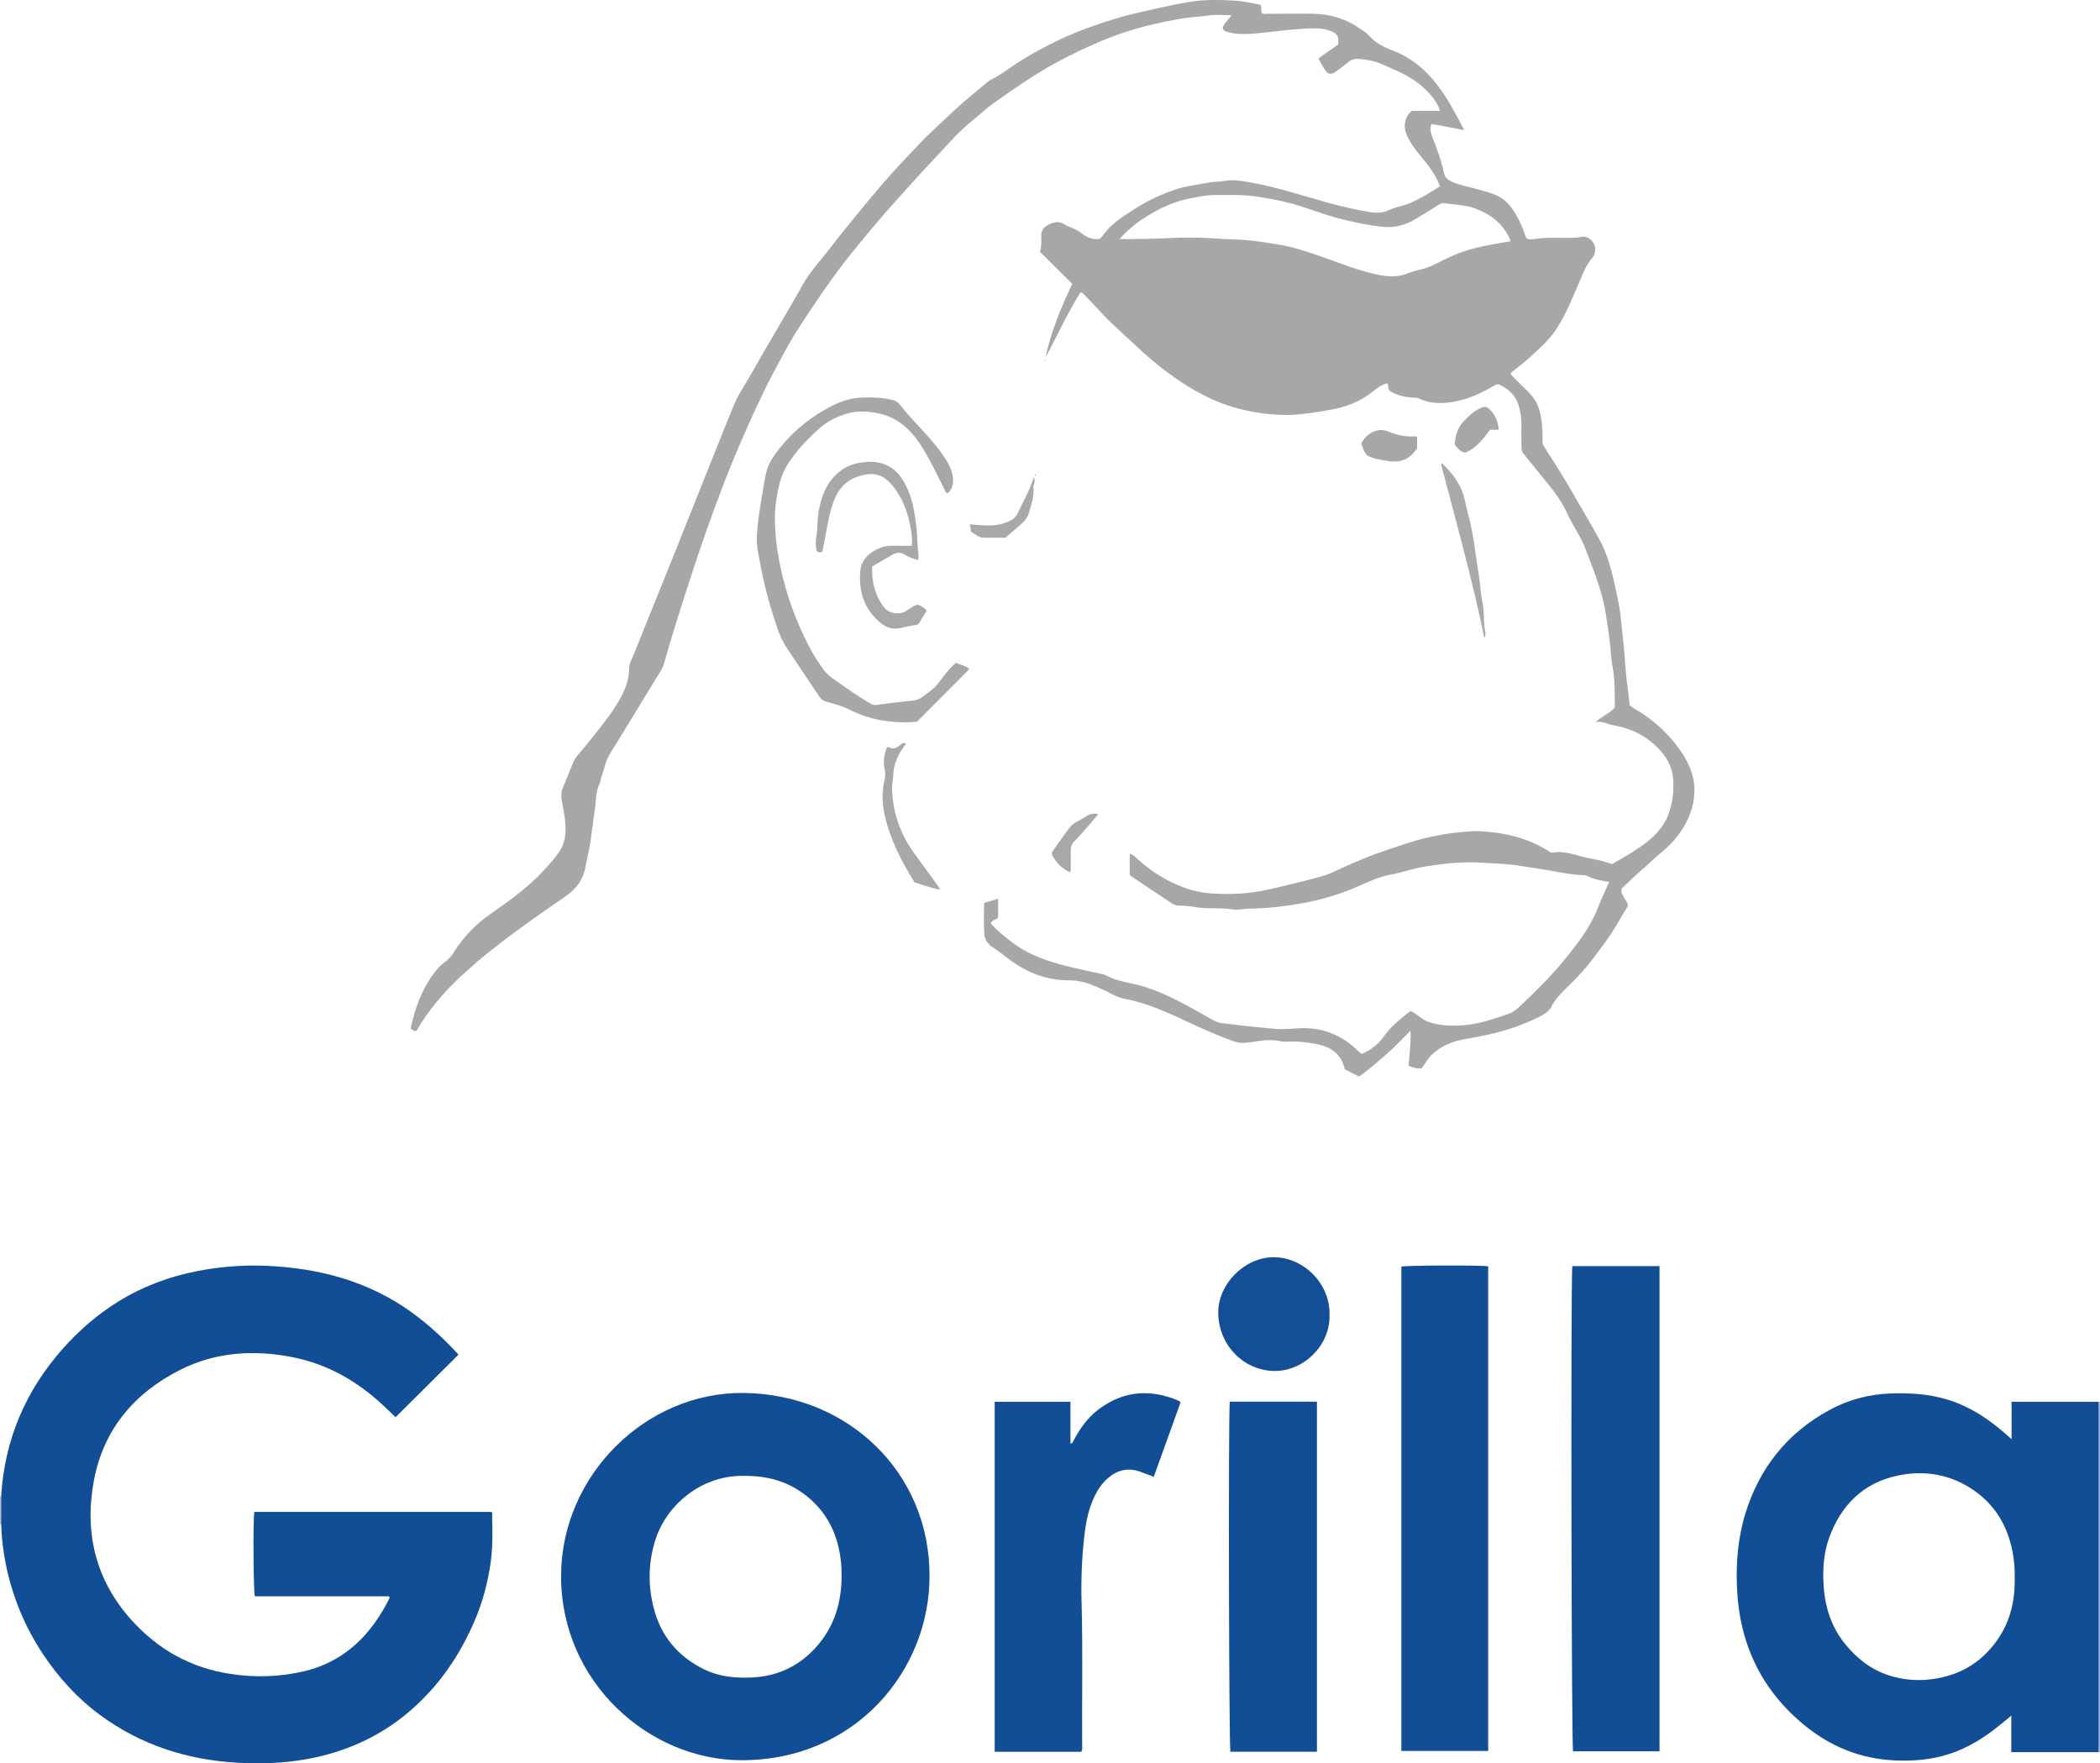 <?xml version="1.0" encoding="iso-8859-1"?>
<!-- Generator: Adobe Illustrator 27.0.0, SVG Export Plug-In . SVG Version: 6.00 Build 0)  -->
<svg version="1.1" id="Layer_1" xmlns="http://www.w3.org/2000/svg" xmlns:xlink="http://www.w3.org/1999/xlink" x="0px" y="0px"
	 viewBox="0 0 1575 1322.608" style="enable-background:new 0 0 1575 1322.608;" xml:space="preserve">
<g>
	<path style="fill:#A7AED1;" d="M1575,1314.321c-0.373-0.032-0.746-0.064-1.119-0.096c0.04-1.33,0.114-2.661,0.114-3.991
		c0.005-84.942,0.005-169.884,0-254.825c0-1.33-0.074-2.661-0.113-3.991c0.373-0.032,0.745-0.064,1.118-0.096
		C1575,1138.988,1575,1226.654,1575,1314.321z"/>
	<path style="fill:#B5BAD8;" d="M0,1122.321c0.295,0.002,0.588-0.013,0.881-0.046c-0.001,7.031-0.002,14.061-0.003,21.092
		c-0.292-0.03-0.585-0.046-0.878-0.047C0,1136.321,0,1129.321,0,1122.321z"/>
	<path style="fill:#A6A7A8;" d="M945.438,3.609c1.108,2.127,0.093,4.226,0.868,6.159c1.26,1.097,2.827,0.574,4.254,0.576
		c11.499,0.023,23-0.182,34.495-0.005c12.526,0.193,24.119,3.691,34.495,10.844c2.448,1.688,5.145,3.238,7.059,5.434
		c4.759,5.464,10.934,8.631,17.432,11.069c14.161,5.313,25.181,14.535,34.208,26.379c7.752,10.171,13.639,21.455,19.858,33.479
		c-8.678-1.379-16.568-3.541-24.685-4.437c-1.056,3.635-0.37,6.531,0.713,9.297c3.551,9.067,6.939,18.173,8.923,27.748
		c0.622,3.001,2.787,4.779,5.504,6.004c5.454,2.459,11.286,3.669,17.034,5.109c4.643,1.164,9.221,2.481,13.746,4.032
		c6.357,2.18,11.266,6.065,15.053,11.647c4.127,6.082,7.238,12.601,9.528,19.544c0.261,0.79,0.348,1.626,1.264,2.422
		c1.779,0.952,4.042,0.599,6.074,0.284c9.438-1.46,18.92-0.525,28.374-0.827c1.976-0.063,3.895-0.168,5.891-0.651
		c6.32-1.53,12.322,5.231,10.637,11.588c-0.349,1.318-0.703,2.66-1.552,3.613c-5.768,6.477-8.298,14.627-11.675,22.331
		c-4.716,10.758-9.152,21.636-15.649,31.523c-5.463,8.312-12.836,14.802-20.078,21.394c-4.513,4.108-9.44,7.761-14.282,11.701
		c0.802,2.179,2.562,3.266,3.871,4.694c4.711,5.144,10.359,9.417,14.233,15.341c3.059,4.679,4.247,9.913,5.042,15.378
		c0.793,5.454,0.915,10.898,0.867,16.372c-0.011,1.215,0.371,2.19,1.036,3.228c7.14,11.156,14.357,22.261,20.902,33.789
		c6.702,11.804,13.712,23.433,20.314,35.292c6.739,12.106,9.925,25.466,12.765,38.877c1.534,7.241,3.127,14.531,3.781,21.881
		c0.704,7.905,1.747,15.776,2.407,23.689c0.754,9.033,1.274,18.1,2.549,27.109c0.621,4.387,1.176,8.838,1.49,13.393
		c2.658,2.504,6.061,3.938,9.071,5.947c11.888,7.931,22.081,17.65,29.982,29.508c5.251,7.882,9.114,16.67,9.547,26.282
		c0.462,10.269-2.391,19.935-7.553,28.87c-4.973,8.609-11.671,15.634-19.478,21.73c-3.525,2.753-6.517,6.134-9.952,9.045
		c-6.076,5.151-11.746,10.781-17.403,16.039c-1.123,2.835,0.566,4.708,1.559,6.75c0.937,1.926,2.522,3.513,3.089,6.169
		c-5.509,9.189-10.78,18.934-17.401,27.855c-2.962,3.99-5.956,7.956-8.912,11.95c-6.13,8.283-13.304,15.623-20.673,22.775
		c-4.073,3.953-7.892,8.076-10.479,13.186c-1.654,3.266-4.468,5.175-7.584,6.826c-10.422,5.521-21.443,9.425-32.804,12.502
		c-8.448,2.288-17.056,3.636-25.629,5.27c-8.396,1.601-16.527,4.911-23.078,10.889c-3.321,3.03-5.478,7.031-8.188,10.786
		c-3.497,0.467-6.692-0.63-9.827-1.866c0.42-8.637,1.966-16.96,1.336-26.298c-6.512,6.424-12.273,12.784-18.748,18.305
		c-6.408,5.463-12.669,11.18-19.82,16.02c-3.593-1.817-7.132-3.607-10.636-5.379c-2.288-10.492-9.034-16.399-20.537-18.789
		c-7.851-1.632-15.709-2.462-23.688-1.956c-2.724,0.172-5.24-0.68-7.863-0.958c-6.512-0.69-12.901,0.539-19.276,1.472
		c-3.858,0.564-7.577,0.683-11.25-0.59c-9.056-3.138-17.879-6.852-26.61-10.805c-13.55-6.135-26.845-12.87-41.048-17.481
		c-4.864-1.579-9.791-2.812-14.82-3.781c-5.402-1.04-10.145-3.981-15.053-6.297c-6.458-3.046-12.823-6.047-20.017-7.002
		c-1.628-0.216-3.259-0.575-4.901-0.542c-17.967,0.356-33.644-5.683-47.746-16.587c-3.901-3.016-7.861-6.006-12.014-8.743
		c-3.14-2.069-5.385-5.757-5.599-9.581c-0.426-7.621-0.126-15.283-0.126-23.188c3.538-1.037,6.801-1.993,10.573-3.098
		c0,4.765,0,9.139,0,13.944c-1.005,1.923-4.395,1.539-5.595,4.338c4.026,4.991,9.163,8.911,14.161,12.942
		c13.335,10.753,29.127,16.01,45.466,19.924c7.682,1.84,15.427,3.42,23.135,5.152c1.285,0.289,2.644,0.547,3.777,1.169
		c7.957,4.37,16.928,5.284,25.486,7.595c11.729,3.168,22.633,8.295,33.275,14.02c7.439,4.002,14.838,8.084,22.154,12.306
		c3.933,2.269,8.357,2.006,12.523,2.62c10.947,1.614,22.017,2.382,33.023,3.513c7.885,0.81,15.489-0.644,23.247-0.473
		c14.478,0.319,26.658,5.64,37.265,15.144c1.24,1.111,2.395,2.318,3.613,3.455c0.232,0.216,0.575,0.313,1.263,0.671
		c6.428-2.789,12.224-7.006,16.319-12.887c5.432-7.8,12.692-13.443,20.13-19.33c2.711,1.299,5.124,2.994,7.451,4.828
		c2.503,1.973,5.335,3.359,8.375,4.188c9.066,2.474,18.175,2.486,27.526,1.338c10.79-1.325,20.833-4.888,30.928-8.447
		c3.311-1.167,5.898-3.638,8.43-6.026c11.025-10.399,21.903-21.05,31.49-32.712c10.362-12.604,20.629-25.518,26.602-41.119
		c2.407-6.285,5.39-12.35,8.213-18.743c-6.046-1.138-11.775-2.006-16.946-4.755c-0.948-0.504-1.936-0.395-2.925-0.424
		c-8.449-0.245-16.674-2.04-24.956-3.501c-7.624-1.345-15.301-2.391-22.95-3.591c-9.184-1.441-18.454-1.621-27.708-2.227
		c-14.632-0.959-28.929,0.705-43.294,2.998c-8.35,1.333-16.254,4.382-24.483,5.825c-11.789,2.067-21.972,7.995-32.877,12.163
		c-10.661,4.075-21.607,7.128-32.794,9.19c-13.497,2.487-27.094,4.135-40.882,4.3c-4.248,0.051-8.656,1.264-12.84,0.559
		c-8.722-1.468-17.531-0.14-26.277-1.516c-4.34-0.682-8.836-1.349-13.321-1.302c-2.043,0.021-4.031-0.583-5.643-1.64
		c-10.246-6.72-20.4-13.581-30.571-20.416c-0.398-0.268-0.659-0.74-1.128-1.285c0-4.973,0-10.094,0-15.597
		c2.917,0.778,4.686,2.833,6.502,4.497c10.038,9.197,21.432,16.132,34.15,20.866c7.297,2.716,14.936,4.168,22.69,4.567
		c6.315,0.325,12.674,0.327,18.988-0.012c7.743-0.415,15.446-1.58,22.994-3.32c13.15-3.031,26.281-6.192,39.277-9.811
		c5.365-1.494,10.37-4.291,15.522-6.533c10.148-4.416,20.259-8.908,30.789-12.389c11.103-3.67,22.071-7.76,33.542-10.222
		c7.9-1.696,15.797-3.248,23.906-3.784c4.622-0.306,9.23-1.039,13.872-0.792c19.102,1.015,37.288,5.181,53.913,16.233
		c9.697-2.069,18.823,2.227,28.352,4.061c5.838,1.123,11.624,2.291,17.202,4.475c7.142-4.231,14.421-8.159,21.208-12.902
		c7.53-5.262,14.282-11.221,18.851-19.416c2.543-4.561,3.774-9.485,4.916-14.455c1.082-4.707,1.087-9.527,1.056-14.348
		c-0.059-9.241-3.552-17.093-9.593-23.861c-9.267-10.384-20.835-16.555-34.568-18.998c-4.468-0.795-8.573-3.375-14.021-2.664
		c4.735-4.364,10.267-6.316,14.257-10.837c-0.073-10.416,0.243-20.977-1.826-31.509c-0.687-3.493-1.005-7.19-1.246-10.823
		c-0.612-9.226-2.244-18.317-3.599-27.452c-2.495-16.82-9.027-32.357-14.851-48.108c-2.002-5.414-4.856-10.56-7.743-15.585
		c-2.484-4.323-4.881-8.677-6.948-13.2c-3.687-8.067-8.979-15.031-14.547-21.836c-5.876-7.181-11.676-14.424-17.507-21.642
		c-1.31-1.622-1.785-3.455-1.755-5.556c0.075-5.331-0.143-10.669,0.014-15.996c0.153-5.204-0.734-10.258-2.205-15.148
		c-2.179-7.246-7.347-11.991-14.075-15.161c-1.744-0.822-3.063-0.099-4.6,0.804c-8.591,5.046-17.545,9.313-27.374,11.36
		c-9.704,2.021-19.366,2.439-28.648-1.894c-1.635-0.763-3.248-0.487-4.879-0.633c-6.312-0.566-12.303-2.104-16.865-5.014
		c-1.96-2.156-0.769-4.082-1.932-5.775c-4.247,0.918-7.741,3.562-10.943,6.173c-9.533,7.774-20.438,11.749-32.423,13.798
		c-12.574,2.149-25.138,4.33-37.91,3.653c-17.244-0.915-33.932-4.322-49.835-11.524c-16.459-7.454-31.072-17.529-44.857-29.058
		c-7.532-6.299-14.596-13.069-21.795-19.719c-5.622-5.193-11.305-10.333-16.453-15.969c-4.262-4.666-8.609-9.235-13.043-13.728
		c-0.681-0.69-1.245-1.595-2.949-1.796c-9.618,15.486-17.4,32.216-25.987,48.564c3.806-19.462,11.732-37.447,19.824-55.059
		c-8.265-8.216-16.273-16.177-24.133-23.991c1.23-4.358,1.035-7.982,0.904-11.581c-0.152-4.191,1.739-6.862,5.402-8.678
		c4.047-2.007,7.924-3.048,12.106-0.229c1.752,1.181,3.888,1.803,5.872,2.624c2.75,1.138,5.2,2.608,7.591,4.496
		c3.52,2.78,7.787,4.327,13.098,3.708c0.595-0.707,1.526-1.669,2.293-2.748c5.718-8.036,13.795-13.323,21.86-18.549
		c10.73-6.952,22.101-12.626,34.393-16.358c6.971-2.116,14.197-2.856,21.289-4.304c4.887-0.998,9.85-0.854,14.755-1.681
		c6.085-1.026,12.248,0.243,18.263,1.29c19.518,3.398,38.31,9.649,57.33,14.997c10.625,2.988,21.41,5.378,32.275,7.213
		c4.791,0.809,9.717,0.766,14.592-1.598c4.524-2.194,9.748-2.777,14.52-4.743c8.333-3.434,15.822-8.216,23.445-12.938
		c-2.948-7.94-7.655-14.5-12.838-20.769c-3.38-4.089-6.834-8.146-9.509-12.735c-2.743-4.707-5.122-9.635-3.629-15.36
		c0.76-2.915,2.015-5.605,4.828-7.713c6.735,0,13.701,0,21.166,0c-1.862-6.076-5.523-10.528-9.435-14.646
		c-7.437-7.828-16.742-12.991-26.599-17.081c-4.264-1.769-8.292-4.096-12.841-5.254c-4.18-1.065-8.325-1.948-12.666-2.061
		c-2.833-0.074-5.134,0.641-7.311,2.455c-3.052,2.544-6.192,5.012-9.482,7.234c-3.501,2.365-5.608,1.938-8.001-1.555
		c-1.764-2.574-3.16-5.4-4.785-8.227c4.71-4.242,10.206-7.076,14.797-10.834c0.657-6.009-0.812-8.347-6.283-10.212
		c-3.14-1.07-6.329-1.694-9.693-1.744c-9.137-0.135-18.161,0.857-27.236,1.79c-10.689,1.099-21.359,2.892-32.198,2.315
		c-2.694-0.143-5.227-0.796-7.765-1.442c-1.353-0.344-2.898-0.951-3.494-3.006c0.789-3.501,4.244-5.727,6.559-9.527
		c-6.269,0-11.813-0.662-17.108,0.201c-4.582,0.747-9.214,0.881-13.776,1.419c-8.558,1.008-16.926,2.781-25.286,4.62
		c-13.057,2.873-25.84,6.803-38.226,11.818c-13.198,5.344-26.042,11.453-38.549,18.341c-15.713,8.654-30.318,18.938-44.965,29.185
		c-5.151,3.603-9.674,8.027-14.596,11.95c-6.891,5.492-13.248,11.645-19.206,18.154c-10.314,11.267-21.007,22.176-31.085,33.671
		c-6.342,7.234-12.947,14.256-19.215,21.562c-7.874,9.178-15.633,18.448-23.203,27.888c-14.011,17.474-26.456,36.025-38.704,54.731
		c-4.724,7.215-8.942,14.726-13.03,22.302c-4.958,9.19-9.951,18.379-14.445,27.799c-10.251,21.487-19.868,43.241-28.485,65.467
		c-9.492,24.484-18.221,49.22-26.26,74.194c-6.766,21.018-13.554,42.04-19.517,63.311c-1.005,3.586-3.273,6.517-5.14,9.607
		c-11.732,19.421-23.619,38.748-35.488,58.085c-3.258,5.308-4.163,11.447-6.242,17.17c-0.56,1.541-0.582,3.31-1.292,4.758
		c-3.161,6.448-2.696,13.533-3.735,20.342c-1.269,8.311-2.149,16.682-3.45,24.988c-0.891,5.687-2.394,11.288-3.395,16.939
		c-1.737,9.809-6.91,16.785-14.932,22.345c-16.876,11.697-33.81,23.325-50.02,35.953c-7.324,5.706-14.649,11.407-21.468,17.728
		c-2.188,2.028-4.563,3.856-6.721,5.914c-13.011,12.409-24.831,25.803-33.662,41.384c-1.984,0.357-3.04-0.768-4.376-1.751
		c3.13-15.352,8.478-29.78,18.126-42.343c2.013-2.622,4.274-5.264,6.962-7.106c3.423-2.346,5.849-5.319,7.933-8.744
		c3.64-5.984,8.229-11.272,13.044-16.258c4.352-4.507,9.378-8.387,14.544-12.009c13.999-9.817,27.912-19.76,39.493-32.491
		c4.226-4.646,8.579-9.21,11.91-14.628c2.494-4.056,3.769-8.351,4.058-13.086c0.49-8.036-1.17-15.807-2.604-23.608
		c-0.672-3.655-0.809-7.093,0.784-10.666c2.822-6.33,5.101-12.901,7.896-19.244c1.734-3.936,5.03-6.875,7.685-10.193
		c8.588-10.732,17.53-21.186,24.819-32.895c5.221-8.387,9.242-17.159,9.286-27.332c0.016-3.562,2.029-6.628,3.297-9.812
		c9.901-24.862,20.051-49.626,30.02-74.462c11.008-27.424,21.893-54.897,32.858-82.339c4.168-10.431,8.337-20.863,12.642-31.239
		c2.932-7.067,7.388-13.32,11.127-19.955c6.664-11.826,13.553-23.524,20.363-35.268c6.563-11.319,13.342-22.52,19.659-33.975
		c5.417-9.824,13.1-17.882,19.842-26.669c6.858-8.938,13.974-17.681,21.091-26.416c6.174-7.579,12.445-15.083,18.787-22.522
		c8.63-10.122,17.893-19.66,26.999-29.351c8.773-9.338,18.351-17.755,27.628-26.527c7.128-6.74,14.824-12.779,22.303-19.087
		c1.518-1.28,3.031-2.683,4.783-3.548c7.923-3.908,14.754-9.501,22.207-14.125c17.346-10.763,35.583-19.669,54.917-26.322
		c10.447-3.595,20.958-6.975,31.723-9.435c12.994-2.969,25.993-6.012,39.119-8.281c11.825-2.044,23.888-1.71,35.834-1.01
		C933.326,0.902,939.436,2.561,945.438,3.609z M839.659,179.353c2.499,0,4.155,0.018,5.811-0.003
		c10.964-0.136,21.916-0.246,32.883-0.812c12.936-0.668,25.923-0.307,38.871,0.683c5.612,0.429,11.24,0.375,16.875,0.83
		c8.262,0.667,16.386,1.99,24.522,3.317c10.436,1.702,20.467,4.961,30.445,8.393c14.638,5.035,28.922,11.125,44.196,14.256
		c7.621,1.562,15.004,2.059,22.397-0.944c2.885-1.172,5.946-1.957,8.98-2.705c4.027-0.992,7.921-2.276,11.622-4.163
		c6.487-3.307,12.968-6.589,19.868-9.04c11.864-4.214,24.241-6.035,36.445-8.138c0.381-0.873-0.008-1.419-0.283-2.016
		c-5.328-11.552-14.587-18.518-26.272-22.775c-7.406-2.698-15.224-2.686-22.868-3.818c-1.324-0.196-2.512,0.144-3.745,0.928
		c-6.007,3.82-12.069,7.56-18.193,11.191c-7.475,4.432-15.682,6.537-24.27,5.61c-11.133-1.202-22.118-3.558-32.953-6.371
		c-11.803-3.064-23.11-7.759-34.889-10.982c-8.766-2.398-17.662-4.014-26.606-5.373c-10.219-1.553-20.552-1.042-30.851-1.146
		c-6.687-0.068-13.132,1.395-19.592,2.635c-11.843,2.274-22.579,7.413-32.698,13.821
		C852.342,167.168,845.836,172.276,839.659,179.353z"/>
	<path style="fill:#124E95;" d="M0.878,1143.367c0.001-7.031,0.002-14.061,0.003-21.092c2.557-42.203,18.126-78.918,46.13-110.562
		c12.243-13.835,26.018-25.733,41.687-35.445c18.418-11.415,38.39-18.839,59.64-22.937c17.239-3.325,34.643-4.671,52.158-3.857
		c39.123,1.82,75.799,11.477,108.045,34.727c12.735,9.182,24.242,19.764,35.331,31.856c-15.673,15.59-31.3,31.134-47.194,46.944
		c-3.235-3.098-6.176-5.979-9.185-8.787c-19.496-18.191-41.87-31.095-68.227-36.264c-29.031-5.694-57.608-3.861-84.208,9.578
		c-34.204,17.281-57.335,44.502-64.581,82.657c-7.418,39.061,1.069,74.893,28.121,104.937c19.865,22.061,44.519,35.964,74.25,40.44
		c18.679,2.812,37.132,2.302,55.477-2.075c22.37-5.338,39.719-17.987,52.965-36.573c4.246-5.958,7.94-12.219,10.95-18.518
		c-0.202-0.583-0.213-0.762-0.308-0.851c-0.113-0.107-0.298-0.195-0.452-0.195c-33.48-0.008-66.96-0.008-100.338-0.008
		c-1.087-3.665-1.419-55.913-0.453-63.305c59.188,0,118.424,0,177.806,0c1.015,0.777,0.573,2.042,0.604,3.139
		c0.344,12.149,0.505,24.312-1.323,36.364c-2.175,14.331-5.896,28.253-11.586,41.637c-11.307,26.6-27.263,49.9-49.329,68.685
		c-22.267,18.956-48.094,30.417-76.861,35.615c-17.342,3.134-34.805,3.677-52.256,2.67c-37.314-2.154-71.749-13.155-102.171-35.39
		c-17.403-12.719-31.687-28.445-43.539-46.371c-13.625-20.607-22.85-43.106-27.718-67.31C2.351,1163.3,1.163,1153.37,0.878,1143.367
		z"/>
	<path style="fill:#124E95;" d="M1573.882,1051.417c0.039,1.33,0.113,2.661,0.113,3.991c0.005,84.942,0.005,169.884,0,254.825
		c0,1.33-0.074,2.661-0.114,3.991c-21.645,0-43.29,0-65.41,0c0-8.861,0-17.615,0-27.363c-3.255,2.662-5.756,4.687-8.236,6.738
		c-11.62,9.61-24.188,17.475-38.693,22.132c-13.366,4.291-27.039,5.338-40.898,4.668c-25.428-1.228-47.804-10.352-67.446-26.461
		c-23.671-19.414-39.491-43.759-46.552-73.65c-2.222-9.408-3.424-18.94-3.868-28.611c-0.875-19.087,0.581-37.91,6.199-56.228
		c10.588-34.522,31.578-60.83,63.394-78.001c14.17-7.647,29.563-11.719,45.812-12.271c14.536-0.493,28.827,0.386,42.855,4.763
		c17.229,5.376,31.645,15.201,44.866,27.106c0.726,0.654,1.471,1.287,2.774,2.424c0-9.601,0-18.581,0-28.052
		C1530.703,1051.417,1552.292,1051.417,1573.882,1051.417z M1511.022,1183.277c0.198-6.901-0.477-14.352-2.086-21.686
		c-4.642-21.154-16.242-37.397-35.216-47.859c-15.598-8.601-32.635-10.583-49.864-7.071c-26.007,5.301-42.738,21.825-51.809,46.286
		c-4.456,12.016-5.178,24.619-4.254,37.378c1.16,16.032,6.094,30.604,16.31,43.115c8.792,10.767,19.475,19.064,32.917,23.311
		c10.624,3.357,21.467,4.195,32.534,2.667c20.377-2.815,36.629-12.441,48.416-29.304
		C1507.653,1216.262,1511.391,1200.632,1511.022,1183.277z"/>
	<path style="fill:#124E95;" d="M697.139,1181.806c0.315,70.563-55.117,138.713-141.286,138.484
		c-68.994-0.183-135.181-58.524-135.051-138.333c0.123-75.101,63.47-138.188,137.425-137.141
		C636.171,1045.92,697.222,1104.514,697.139,1181.806z M631.192,1181.885c0.085-7.02-0.6-13.953-2.152-20.808
		c-4.21-18.599-14.308-33.123-30.328-43.396c-13.356-8.564-28.166-11.11-43.873-10.674c-29.107,0.807-54.249,21.139-62.877,46.78
		c-5.855,17.4-6.163,35.05-1.618,52.617c5.481,21.182,18.579,36.512,38.292,45.994c10.907,5.247,22.626,6.31,34.568,5.86
		c20.449-0.771,37.308-9.056,50.431-24.602C626.204,1218.769,631.205,1201.126,631.192,1181.885z"/>
	<path style="fill:#124E95;" d="M1244.639,1313.59c-21.892,0-43.377,0-64.85,0c-1.185-4.147-1.754-339.832-0.611-363.93
		c21.703,0,43.426,0,65.461,0C1244.639,1070.753,1244.639,1191.942,1244.639,1313.59z"/>
	<path style="fill:#114E95;" d="M1116.138,949.808c0,121.266,0,242.217,0,363.526c-21.707,0-43.253,0-65.131,0
		c0-121.084,0-242.158,0-363.289C1054.169,949.135,1109.358,948.854,1116.138,949.808z"/>
	<path style="fill:#124E95;" d="M865.315,1107.72c-3.997-1.514-7.355-2.906-10.792-4.063c-9.289-3.127-17.366-0.69-24.371,5.757
		c-5.242,4.824-8.629,10.927-11.224,17.48c-3.333,8.416-4.82,17.292-5.801,26.199c-1.787,16.231-2.418,32.534-1.953,48.87
		c1.02,35.805,0.206,71.618,0.445,107.427c0.01,1.46,0.389,3.013-0.76,4.564c-21.433,0-43.009,0-64.852,0
		c0-87.584,0-174.942,0-262.541c18.955,0,37.71,0,56.829,0c0,10.421,0,20.844,0,31.372c1.799-0.201,1.859-1.475,2.36-2.397
		c4.64-8.533,10.016-16.451,17.811-22.531c17.483-13.638,36.576-16.285,57.249-8.694c1.399,0.514,2.78,1.084,4.146,1.68
		c0.272,0.119,0.443,0.472,1.006,1.108C878.818,1070.242,872.145,1088.763,865.315,1107.72z"/>
	<path style="fill:#124E95;" d="M922.306,1051.333c21.893,0,43.503,0,65.404,0c0,87.504,0,174.907,0,262.579
		c-21.673,0-43.273,0-64.909,0C921.723,1310.219,921.2,1067.983,922.306,1051.333z"/>
	<path style="fill:#A6A7A9;" d="M716.948,497.176c3.367,1.406,6.927,2.183,9.958,4.419c-0.379,0.544-0.603,0.991-0.938,1.327
		c-12.686,12.762-25.383,25.513-38.236,38.425c-17.829,1.518-34.882-1.085-50.88-9.179c-5.385-2.725-11.096-4.187-16.797-5.774
		c-2.364-0.658-4.05-1.592-5.469-3.751c-8.276-12.595-16.867-24.983-25.095-37.609c-4.551-6.984-6.865-15.009-9.427-22.87
		c-5.216-16.005-8.871-32.43-11.71-48.965c-1.242-7.236-0.692-14.871,0.261-22.362c0.938-7.369,2.088-14.688,3.394-21.989
		c0.987-5.513,1.633-11.141,3.237-16.475c1.825-6.068,5.6-11.251,9.523-16.204c10.675-13.476,23.906-23.863,39.118-31.716
		c7.399-3.819,15.224-6.081,23.727-6.315c7.612-0.209,15.051,0.143,22.431,2.06c2.055,0.534,3.427,1.559,4.738,3.218
		c5.668,7.17,11.975,13.782,18.159,20.508c6.503,7.072,12.698,14.436,17.653,22.739c2.237,3.748,3.725,7.879,4.142,12.097
		c0.405,4.091-0.573,8.232-3.989,11.227c-1.863-0.482-2.006-2.217-2.621-3.433c-5.386-10.648-10.435-21.465-16.808-31.596
		c-7.973-12.676-18.325-22.254-33.481-25.131c-7.189-1.365-14.783-1.717-21.783,0.17c-7.909,2.131-15.395,5.878-21.693,11.487
		c-8.696,7.745-16.662,16.13-23.069,25.91c-4.618,7.049-6.877,14.937-8.335,23.127c-1.074,6.03-1.831,12.135-1.797,18.218
		c0.067,12.078,1.578,24.069,4.037,35.885c4.43,21.293,11.799,41.575,21.881,60.849c3.074,5.876,6.71,11.434,10.577,16.808
		c2.336,3.247,5.55,5.706,8.832,7.997c8.825,6.158,17.563,12.452,26.957,17.741c1.25,0.704,2.467,0.96,4.154,0.714
		c9.308-1.356,18.67-2.352,28.02-3.409c4.787-0.542,7.832-4.055,11.481-6.538c5.471-3.722,8.748-9.433,12.832-14.396
		C712.056,501.815,714.299,499.43,716.948,497.176z"/>
	<path style="fill:#134E96;" d="M997.119,986.529c0.572,22.852-19.725,42.105-41.345,41.788
		c-23.784-0.348-42.174-20.237-42.078-44.033c0.087-21.597,20.001-41.289,41.534-41.282
		C978.276,943.01,998.01,963.578,997.119,986.529z"/>
	<path style="fill:#A7A8AA;" d="M683.784,409.366c0.773-6.574-0.49-12.374-1.787-18.149c-2.012-8.955-5.384-17.315-10.884-24.769
		c-2.199-2.98-4.667-5.727-7.653-7.79c-4.539-3.137-9.487-3.616-15.107-2.537c-8.334,1.6-14.876,5.389-19.416,12.437
		c-2.879,4.47-4.593,9.495-5.966,14.639c-2.677,10.026-3.916,20.345-6.242,30.474c-1.498,0.769-2.855,0.885-4.305-0.589
		c-0.728-3.394-0.84-7.185-0.158-10.645c1.164-5.9,0.554-11.855,1.568-17.777c1.654-9.659,4.376-18.782,10.85-26.188
		c5.07-5.8,11.476-9.835,19.37-11.248c5.454-0.976,10.752-1.293,16.2,0.034c8.364,2.038,13.858,7.412,17.943,14.607
		c4.302,7.575,6.477,15.81,7.873,24.349c1.205,7.367,1.987,14.732,2.066,22.207c0.04,3.758,1.322,7.483,0.464,11.663
		c-3.548-0.878-6.957-2.115-9.897-3.998c-3.68-2.356-6.755-1.651-10.105,0.368c-4.677,2.819-9.442,5.493-14.558,8.453
		c-0.218,11.141,1.954,21.742,9.201,30.867c3.656,4.604,11.64,5.67,16.55,2.375c2.608-1.75,5.2-3.538,8.362-4.698
		c2.407,1.124,5.074,2.06,6.876,4.693c-1.648,2.644-3.435,5.229-4.905,7.983c-0.787,1.476-1.864,2.585-3.326,2.695
		c-4.798,0.359-9.29,2.169-14.095,2.591c-4.875,0.428-8.682-1.252-12.285-4.225c-12.378-10.212-16.569-23.835-15.193-39.105
		c0.772-8.564,7.625-14.757,16.311-17.65c2.643-0.88,5.442-1.222,8.311-1.113C674.326,409.492,678.816,409.366,683.784,409.366z"/>
	<path style="fill:#A7A8A9;" d="M685.904,661.892c-9.844-15.92-18.443-32.42-22.494-50.934c-1.934-8.837-2.001-17.703,0.097-26.533
		c0.588-2.475,0.557-4.868-0.026-7.346c-1.228-5.219-0.472-11.577,1.76-16.347c0.596-0.438,1.353-0.49,1.899-0.191
		c3.01,1.646,5.482,0.547,7.667-1.518c1.293-1.222,2.543-2.114,4.702-1.391c-1.851,3.036-4.16,5.709-5.655,8.902
		c-2.267,4.844-3.903,9.791-3.943,15.204c-0.024,3.299-1.027,6.486-0.909,9.853c0.605,17.311,5.761,32.966,15.791,47.182
		c6.009,8.518,12.315,16.809,18.37,25.286c0.572,0.8,1.02,1.689,1.958,3.261C698.146,666.089,692.188,663.703,685.904,661.892z"/>
	<path style="fill:#A8A9AA;" d="M1081.324,347.295c8.631,8.123,15.163,17.229,17.452,28.602c1.303,6.477,3.272,12.755,4.606,19.206
		c1.536,7.43,2.629,14.916,3.643,22.426c0.837,6.2,2.028,12.357,2.72,18.571c0.585,5.251,1.028,10.503,2.115,15.692
		c1.531,7.311,0.635,14.864,2.057,22.206c0.234,1.208,0.467,2.605-0.682,4.494c-8.979-43.933-20.994-86.522-32.195-129.317
		C1080.93,348.754,1081.169,348.244,1081.324,347.295z"/>
	<path style="fill:#A6A7A8;" d="M1021.009,332.716c3.597-7.78,12.352-12.149,19.55-9.259c6.71,2.694,13.443,4.371,20.678,3.849
		c0.446-0.032,0.913,0.221,1.577,0.395c0,2.829,0,5.604,0,8.592c-5.751,8.566-12.905,11.351-23.623,9.194
		c-1.766-0.356-3.548-0.619-5.322-0.992C1025.083,342.645,1023.854,341.629,1021.009,332.716z"/>
	<path style="fill:#A6A7A9;" d="M1124.072,322.36c-2.654,0-4.605,0-6.553,0c-4.99,6.644-9.757,13.229-18.129,17.023
		c-3.466,0.246-5.689-2.738-8.363-5.799c0.467-6.105,1.722-12.104,6.221-16.959c3.719-4.014,7.549-7.915,12.609-10.297
		c3.74-1.761,5.094-1.574,7.932,1.307C1121.63,311.535,1123.492,316.303,1124.072,322.36z"/>
	<path style="fill:#A7A8AA;" d="M726.975,393.35c2.972-0.008,5.927,0.458,8.849,0.638c7.737,0.476,15.547,0.142,22.585-3.882
		c2.154-1.231,3.807-2.847,4.919-5.282c3.966-8.685,9.019-16.862,12.072-27.067c0.834,2.393,0.653,3.766,0.245,5.051
		c-0.303,0.953-0.791,1.87-0.653,2.877c0.884,6.458-1.517,12.362-3.089,18.397c-1.045,4.011-3.692,6.979-6.739,9.626
		c-3.623,3.146-7.253,6.283-11.104,9.619c-5.301,0-10.779,0.042-16.256-0.015c-3.722-0.039-6.337-2.553-9.43-4.457
		c-0.565-1.727-0.185-3.849-1.347-5.555L726.975,393.35z"/>
	<path style="fill:#A7A8A9;" d="M823.696,610.623c-2.497,2.979-4.864,5.911-7.348,8.739c-3.496,3.979-7.002,7.954-10.655,11.786
		c-1.976,2.073-2.792,4.324-2.679,7.169c0.165,4.145,0.076,8.301,0.019,12.452c-0.015,1.095,0.442,2.321-0.664,3.379
		c-5.559-2.448-9.713-6.413-12.693-11.727c-0.814-1.452-1.072-2.73-0.063-4.134c4.331-6.029,8.478-12.202,13.047-18.045
		c2.796-3.577,7.481-4.761,11.052-7.378C816.744,610.642,819.822,609.757,823.696,610.623z"/>
	<path style="fill:#A6A7A8;" d="M783.524,269.63c0.098,0.295,0.333,0.629,0.262,0.876c-0.147,0.512-0.498,0.495-0.592-0.025
		C783.148,270.226,783.404,269.916,783.524,269.63z"/>
	<path style="fill:#A7A8AA;" d="M776.454,355.592c0.416,0.438,0.543,0.824,0.102,1.283
		C775.809,356.514,776.235,356.082,776.454,355.592z"/>
	<path style="fill:#A7A8AA;" d="M727.028,393.299c-0.23-0.131-0.459-0.262-0.689-0.394c0.679-0.52,0.523,0.155,0.636,0.445
		L727.028,393.299z"/>
</g>
</svg>
